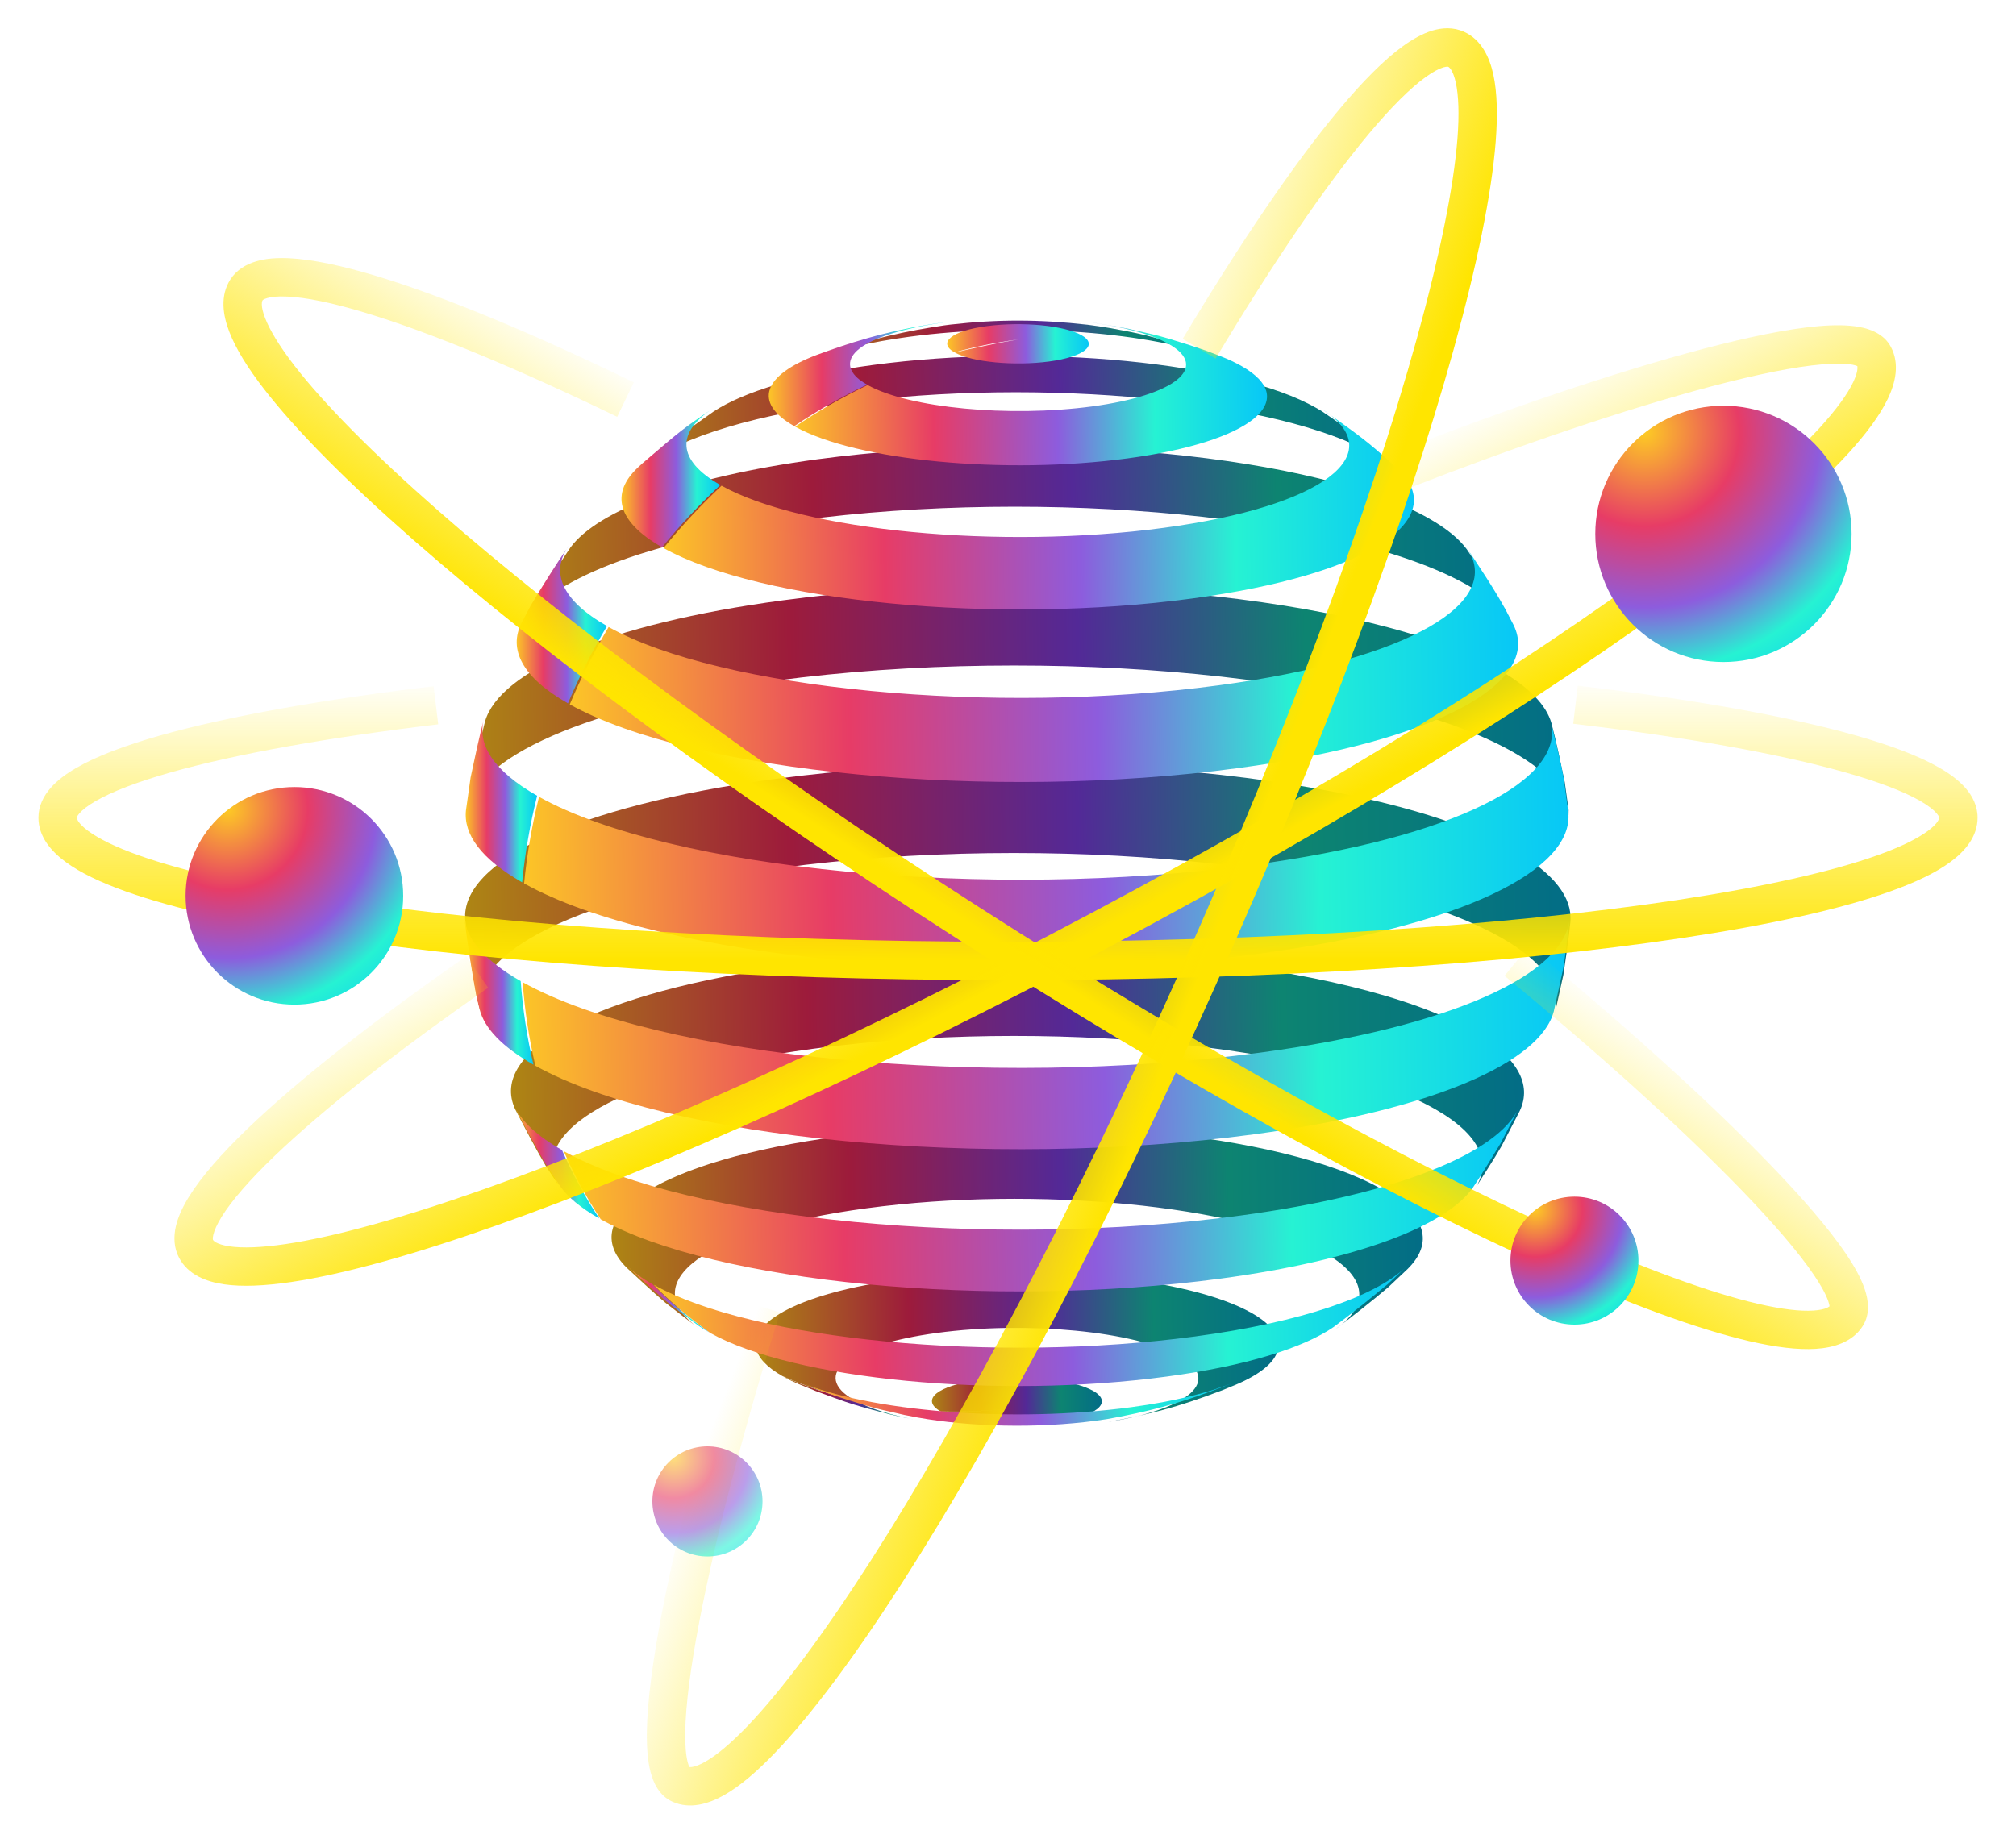 <svg width="35" height="32" viewBox="0 0 35 32" fill="none" xmlns="http://www.w3.org/2000/svg">
    <path d="M21.223 6.243L21.183 6.227C20.652 6.031 20.631 6.025 20.301 5.929C19.863 5.813 19.863 5.813 19.627 5.764C19.263 5.694 19.263 5.694 19.077 5.666L18.881 5.639C18.034 5.544 17.322 5.543 16.496 5.637L16.388 5.651C15.795 5.741 15.137 5.86 14.19 6.217C14.591 6.064 15.128 5.936 15.784 5.848C17.72 5.587 20.022 5.766 21.222 6.244" fill="url(#paint0_linear_740_7726)"/>
    <path d="M24.282 8.195L24.203 8.121C23.561 7.568 23.493 7.51 22.968 7.154C22.931 7.13 22.892 7.106 22.85 7.083C21.452 6.288 18.006 5.955 15.154 6.338C13.859 6.512 12.909 6.804 12.388 7.147C11.72 7.618 11.635 7.679 11.17 8.095L11.091 8.169C11.618 7.675 12.86 7.244 14.657 7.002C18.067 6.543 22.186 6.942 23.858 7.892C24.011 7.976 24.154 8.077 24.282 8.195Z" fill="url(#paint1_linear_740_7726)"/>
    <path d="M26.29 10.896L26.137 10.603C25.944 10.278 25.678 9.85 25.465 9.538C25.332 9.357 25.116 9.178 24.81 9.004C22.88 7.907 18.123 7.447 14.187 7.976C11.889 8.286 10.378 8.864 9.902 9.509C9.69 9.823 9.416 10.246 9.225 10.573L9.071 10.865C9.459 10.1 11.164 9.401 13.854 9.04C18.163 8.46 23.37 8.964 25.483 10.164C25.899 10.402 26.166 10.648 26.29 10.896Z" fill="url(#paint2_linear_740_7726)"/>
    <path d="M27.244 14.15L27.166 13.584C27.101 13.275 27.016 12.863 26.935 12.558C26.845 12.243 26.544 11.927 26.013 11.625C23.756 10.343 18.194 9.805 13.589 10.425C10.538 10.835 8.674 11.65 8.421 12.527C8.345 12.834 8.244 13.243 8.186 13.553L8.105 14.119C8.212 13.166 10.165 12.264 13.46 11.821C18.206 11.184 23.94 11.737 26.267 13.059C26.888 13.412 27.203 13.783 27.243 14.15" fill="url(#paint3_linear_740_7726)"/>
    <path d="M26.992 17.61L27.142 16.929C27.181 16.652 27.24 16.283 27.264 16.005C27.299 15.591 26.986 15.168 26.284 14.769C23.952 13.444 18.204 12.889 13.447 13.528C9.981 13.994 7.996 14.967 8.077 15.973C8.126 16.383 8.205 16.927 8.284 17.332L8.343 17.579C8.081 16.555 10.034 15.545 13.553 15.072C18.188 14.448 23.787 14.99 26.059 16.281C26.814 16.71 27.107 17.168 26.992 17.61Z" fill="url(#paint4_linear_740_7726)"/>
    <path d="M25.588 20.671C25.735 20.44 25.936 20.134 26.072 19.896L26.384 19.292C26.602 18.832 26.35 18.349 25.559 17.899C23.421 16.684 18.154 16.175 13.795 16.761C10.32 17.229 8.471 18.251 8.944 19.262C9.097 19.558 9.303 19.953 9.473 20.242L9.736 20.641C9.064 19.671 10.768 18.662 14.11 18.213C18.112 17.674 22.948 18.142 24.91 19.257C25.714 19.714 25.911 20.209 25.588 20.671" fill="url(#paint5_linear_740_7726)"/>
    <path d="M23.169 23.094C23.454 22.88 23.829 22.586 24.1 22.355L24.434 22.04C24.891 21.593 24.777 21.098 23.981 20.646C22.269 19.673 18.051 19.265 14.56 19.735C11.458 20.151 9.973 21.122 10.881 22.015C11.081 22.199 11.344 22.447 11.551 22.621C11.729 22.758 11.964 22.945 12.147 23.074C10.992 22.278 12.229 21.359 15.043 20.982C17.988 20.586 21.547 20.93 22.991 21.751C23.763 22.189 23.775 22.676 23.168 23.094" fill="url(#paint6_linear_740_7726)"/>
    <path d="M14.841 24.319C14.415 24.22 14 24.081 13.6 23.906C13.684 23.953 13.772 23.995 13.861 24.033L14.161 24.155C14.692 24.351 14.712 24.358 15.043 24.454C15.481 24.57 15.481 24.57 15.716 24.619L15.943 24.663C15.486 24.58 15.1 24.463 14.841 24.318" fill="url(#paint7_linear_740_7726)"/>
    <path d="M14.829 24.313C14.064 23.878 14.709 23.356 16.27 23.146C17.831 22.936 19.717 23.118 20.483 23.553C21.216 23.969 20.657 24.466 19.24 24.692C19.957 24.559 20.413 24.448 21.218 24.143L21.452 24.047C22.3 23.689 22.463 23.217 21.731 22.801C20.629 22.175 17.91 21.912 15.66 22.213C13.411 22.515 12.481 23.269 13.584 23.896C13.986 24.073 14.403 24.212 14.83 24.313" fill="url(#paint8_linear_740_7726)"/>
    <path d="M17.654 24.439C17.218 24.5 16.777 24.524 16.336 24.512C16.698 24.714 17.576 24.798 18.304 24.7C19.035 24.602 19.337 24.357 18.979 24.153C18.62 23.949 17.737 23.865 17.006 23.963C16.274 24.061 15.972 24.306 16.331 24.51C16.773 24.523 17.215 24.499 17.654 24.44" fill="url(#paint9_linear_740_7726)"/>
    <path d="M16.57 6.118C16.272 5.949 16.523 5.744 17.133 5.663C17.743 5.581 18.478 5.652 18.777 5.821C19.075 5.991 18.824 6.195 18.215 6.277C17.606 6.359 16.877 6.288 16.576 6.121C16.903 6.045 17.342 5.949 17.674 5.895C17.302 5.945 16.934 6.02 16.572 6.118" fill="url(#paint10_linear_740_7726)"/>
    <path d="M19.061 5.616C19.409 5.673 19.423 5.675 19.611 5.714C20.024 5.808 20.049 5.812 20.285 5.879C20.785 6.033 20.838 6.049 21.168 6.177L21.208 6.193C21.327 6.239 21.443 6.294 21.554 6.356C22.606 6.954 21.72 7.672 19.576 7.96C17.442 8.247 14.866 8.001 13.805 7.409C14.205 7.137 14.626 6.895 15.063 6.686C15.779 7.085 17.517 7.251 18.958 7.058C20.405 6.863 21.003 6.378 20.294 5.975C19.98 5.797 19.466 5.665 18.865 5.59L19.061 5.616" fill="url(#paint11_linear_740_7726)"/>
    <path d="M13.789 7.4C13.059 6.986 13.263 6.512 14.174 6.165C14.657 5.99 15.319 5.749 16.372 5.599L16.481 5.585C14.821 5.812 14.509 6.266 14.921 6.592C14.963 6.624 15.007 6.653 15.053 6.68C14.614 6.888 14.192 7.129 13.789 7.4Z" fill="url(#paint12_linear_740_7726)"/>
    <path d="M24.189 8.072L24.268 8.145C25.2 9.023 23.751 9.983 20.697 10.393C17.303 10.85 13.207 10.457 11.52 9.517C11.831 9.134 12.167 8.772 12.527 8.434C13.939 9.22 17.365 9.548 20.203 9.166C22.972 8.794 24.162 7.884 22.953 7.104C23.583 7.552 23.753 7.672 24.189 8.072Z" fill="url(#paint13_linear_740_7726)"/>
    <path d="M11.494 9.503C10.703 9.053 10.601 8.561 11.075 8.118L11.154 8.045C11.82 7.475 11.86 7.441 12.372 7.096C11.747 7.506 11.742 7.988 12.506 8.422C12.144 8.759 11.806 9.12 11.494 9.503" fill="url(#paint14_linear_740_7726)"/>
    <path d="M26.121 10.553L26.274 10.847C26.778 11.853 24.948 12.874 21.49 13.339C17.201 13.916 12.024 13.42 9.892 12.232C10.086 11.769 10.312 11.321 10.566 10.888C12.515 11.974 17.244 12.427 21.161 11.9C24.474 11.454 26.151 10.45 25.448 9.49C25.659 9.803 25.938 10.223 26.12 10.554" fill="url(#paint15_linear_740_7726)"/>
    <path d="M9.86 12.214C9.066 11.762 8.822 11.277 9.055 10.816L9.209 10.523C9.403 10.199 9.671 9.771 9.886 9.46C9.547 9.92 9.734 10.415 10.538 10.871C10.282 11.303 10.056 11.752 9.86 12.214Z" fill="url(#paint16_linear_740_7726)"/>
    <path d="M27.15 13.534L27.227 14.101C27.336 15.112 25.353 16.092 21.872 16.56C17.149 17.195 11.447 16.649 9.099 15.341C9.149 14.834 9.235 14.331 9.358 13.837C11.636 15.106 17.167 15.635 21.749 15.02C25.27 14.546 27.212 13.533 26.918 12.508C26.991 12.815 27.099 13.223 27.149 13.534" fill="url(#paint17_linear_740_7726)"/>
    <path d="M9.065 15.322C8.354 14.917 8.043 14.488 8.09 14.069L8.17 13.502C8.235 13.194 8.322 12.782 8.404 12.477C8.276 12.923 8.564 13.385 9.325 13.818C9.202 14.312 9.115 14.815 9.065 15.322Z" fill="url(#paint18_linear_740_7726)"/>
    <path d="M27.126 16.879L26.976 17.561C26.744 18.451 24.862 19.281 21.767 19.698C17.155 20.318 11.588 19.785 9.295 18.507C9.183 18.03 9.109 17.545 9.074 17.056C11.429 18.368 17.145 18.916 21.879 18.279C25.206 17.831 27.168 16.918 27.249 15.955C27.215 16.233 27.18 16.605 27.127 16.879" fill="url(#paint19_linear_740_7726)"/>
    <path d="M9.261 18.488C8.715 18.178 8.41 17.852 8.327 17.529L8.268 17.282C8.193 16.877 8.106 16.333 8.061 15.923C8.091 16.298 8.407 16.677 9.04 17.037C9.075 17.526 9.149 18.011 9.261 18.488" fill="url(#paint20_linear_740_7726)"/>
    <path d="M26.056 19.847C25.913 20.081 25.726 20.395 25.572 20.622C25.106 21.287 23.563 21.884 21.2 22.202C17.218 22.738 12.41 22.277 10.429 21.173C10.182 20.798 9.967 20.402 9.787 19.99C11.945 21.191 17.182 21.694 21.52 21.11C24.265 20.741 25.996 20.025 26.368 19.243L26.056 19.847Z" fill="url(#paint21_linear_740_7726)"/>
    <path d="M10.401 21.157C10.079 20.974 9.852 20.783 9.719 20.591L9.458 20.19C9.294 19.899 9.077 19.511 8.93 19.21C9.051 19.468 9.322 19.725 9.756 19.97C9.937 20.382 10.153 20.778 10.401 21.154" fill="url(#paint22_linear_740_7726)"/>
    <path d="M24.085 22.306C23.811 22.535 23.44 22.833 23.153 23.044C22.625 23.408 21.629 23.72 20.258 23.904C17.327 24.299 13.789 23.96 12.332 23.148C11.98 22.899 11.652 22.619 11.35 22.311C13.077 23.274 17.271 23.675 20.746 23.208C22.614 22.957 23.895 22.505 24.42 21.991L24.086 22.306" fill="url(#paint23_linear_740_7726)"/>
    <path d="M12.309 23.136C12.245 23.099 12.185 23.063 12.132 23.025C11.952 22.89 11.71 22.714 11.536 22.572C11.333 22.392 11.06 22.156 10.866 21.966C11.004 22.096 11.157 22.207 11.323 22.297C11.626 22.605 11.956 22.886 12.309 23.136Z" fill="url(#paint24_linear_740_7726)"/>
    <path d="M21.202 24.094C20.692 24.284 20.211 24.464 19.224 24.642C19.16 24.652 19.094 24.662 19.027 24.671C17.998 24.809 16.826 24.777 15.929 24.615L15.702 24.571C15.29 24.478 15.266 24.473 15.028 24.405C14.528 24.251 14.476 24.235 14.145 24.107L13.846 23.985C15.08 24.512 17.56 24.716 19.639 24.436C20.397 24.334 21.005 24.181 21.436 23.999L21.202 24.095" fill="url(#paint25_linear_740_7726)"/>
    <g style="mix-blend-mode:hard-light">
        <path fill-rule="evenodd" clip-rule="evenodd" d="M32.03 13.411C30.874 13.084 29.232 12.795 27.313 12.568L27.391 11.906C29.325 12.135 31.006 12.429 32.211 12.769C32.811 12.939 33.312 13.125 33.669 13.331C33.848 13.434 34.006 13.55 34.124 13.685C34.243 13.821 34.333 13.994 34.333 14.198C34.333 14.53 34.112 14.784 33.863 14.967C33.605 15.158 33.246 15.327 32.815 15.48C31.951 15.789 30.718 16.061 29.217 16.287C26.21 16.741 22.068 17.02 17.5 17.02C12.932 17.02 8.79 16.741 5.783 16.287C4.282 16.061 3.05 15.789 2.185 15.48C1.755 15.327 1.395 15.158 1.138 14.967C0.889 14.784 0.667 14.53 0.667 14.198C0.667 13.995 0.757 13.823 0.874 13.688C0.991 13.553 1.147 13.437 1.324 13.335C1.678 13.13 2.173 12.945 2.765 12.776C3.956 12.438 5.618 12.145 7.528 11.916L7.608 12.578C5.712 12.805 4.089 13.092 2.948 13.417C2.374 13.581 1.941 13.748 1.658 13.912C1.516 13.994 1.428 14.066 1.378 14.124C1.354 14.151 1.343 14.171 1.338 14.183C1.335 14.189 1.334 14.193 1.334 14.195C1.333 14.197 1.333 14.197 1.333 14.198C1.333 14.209 1.342 14.291 1.533 14.431C1.715 14.565 2.004 14.709 2.409 14.853C3.214 15.14 4.398 15.404 5.883 15.629C8.847 16.076 12.955 16.354 17.5 16.354C22.045 16.354 26.153 16.076 29.118 15.629C30.603 15.404 31.786 15.14 32.592 14.853C32.996 14.709 33.285 14.565 33.467 14.431C33.658 14.291 33.667 14.209 33.667 14.198C33.667 14.197 33.667 14.196 33.667 14.194C33.666 14.193 33.665 14.189 33.663 14.183C33.657 14.171 33.646 14.15 33.621 14.122C33.571 14.064 33.481 13.991 33.337 13.908C33.05 13.743 32.611 13.575 32.03 13.411Z" fill="url(#paint26_linear_740_7726)"/>
    </g>
    <g style="mix-blend-mode:hard-light">
        <path fill-rule="evenodd" clip-rule="evenodd" d="M29.747 6.7C28.218 7.102 26.281 7.767 24.48 8.469L24.238 7.848C26.052 7.141 28.015 6.466 29.577 6.056C30.356 5.851 31.049 5.708 31.579 5.663C31.843 5.641 32.085 5.641 32.286 5.679C32.473 5.714 32.709 5.799 32.828 6.024C32.984 6.317 32.908 6.646 32.775 6.925C32.636 7.214 32.399 7.532 32.091 7.87C31.473 8.548 30.512 9.368 29.294 10.273C26.853 12.086 23.327 14.279 19.295 16.425C15.263 18.572 11.475 20.272 8.608 21.284C7.177 21.79 5.961 22.129 5.052 22.263C4.6 22.329 4.204 22.349 3.887 22.302C3.581 22.257 3.266 22.137 3.11 21.844C3.015 21.665 3.013 21.471 3.053 21.296C3.093 21.123 3.177 20.947 3.285 20.774C3.501 20.427 3.85 20.031 4.294 19.603C5.186 18.744 6.516 17.705 8.095 16.605L8.475 17.152C6.908 18.244 5.612 19.26 4.757 20.083C4.327 20.497 4.023 20.848 3.85 21.126C3.764 21.265 3.72 21.37 3.703 21.444C3.695 21.48 3.694 21.503 3.695 21.516C3.695 21.522 3.696 21.526 3.697 21.528C3.697 21.53 3.698 21.53 3.698 21.531C3.703 21.541 3.75 21.608 3.984 21.643C4.207 21.676 4.53 21.666 4.955 21.604C5.801 21.479 6.97 21.156 8.386 20.656C11.213 19.658 14.97 17.973 18.982 15.837C22.994 13.702 26.489 11.526 28.896 9.738C30.102 8.842 31.023 8.053 31.599 7.421C31.888 7.103 32.076 6.841 32.173 6.637C32.251 6.474 32.252 6.391 32.246 6.357C32.232 6.351 32.206 6.342 32.162 6.333C32.048 6.312 31.874 6.307 31.636 6.327C31.163 6.367 30.513 6.499 29.747 6.7Z" fill="url(#paint27_linear_740_7726)"/>
    </g>
    <g style="mix-blend-mode:hard-light">
        <path fill-rule="evenodd" clip-rule="evenodd" d="M30.241 20.672C29.142 19.536 27.614 18.172 26.121 16.945L26.544 16.43C28.047 17.667 29.597 19.048 30.719 20.209C31.279 20.788 31.743 21.323 32.042 21.763C32.19 21.982 32.309 22.193 32.374 22.387C32.435 22.567 32.476 22.814 32.338 23.029C32.159 23.308 31.835 23.403 31.527 23.423C31.207 23.444 30.813 23.392 30.368 23.289C29.474 23.082 28.289 22.646 26.904 22.026C24.128 20.785 20.49 18.784 16.645 16.318C12.8 13.852 9.463 11.381 7.177 9.376C6.036 8.375 5.145 7.481 4.583 6.754C4.304 6.393 4.093 6.056 3.979 5.757C3.868 5.468 3.819 5.135 3.998 4.855C4.107 4.685 4.275 4.589 4.448 4.538C4.618 4.487 4.813 4.475 5.017 4.484C5.425 4.503 5.941 4.614 6.532 4.792C7.717 5.149 9.274 5.8 11.005 6.639L10.715 7.238C8.996 6.406 7.475 5.772 6.339 5.43C5.768 5.257 5.313 5.164 4.986 5.15C4.823 5.142 4.709 5.155 4.636 5.177C4.601 5.187 4.581 5.198 4.57 5.205C4.565 5.209 4.562 5.211 4.561 5.213C4.559 5.214 4.559 5.215 4.559 5.215C4.552 5.225 4.516 5.298 4.601 5.519C4.682 5.73 4.848 6.007 5.11 6.347C5.633 7.023 6.487 7.885 7.616 8.875C9.871 10.852 13.178 13.304 17.004 15.757C20.83 18.211 24.438 20.194 27.175 21.418C28.547 22.031 29.686 22.447 30.518 22.64C30.937 22.737 31.258 22.773 31.483 22.758C31.663 22.746 31.736 22.707 31.763 22.684C31.762 22.669 31.757 22.642 31.742 22.599C31.705 22.489 31.625 22.335 31.49 22.137C31.224 21.744 30.791 21.242 30.241 20.672Z" fill="url(#paint28_linear_740_7726)"/>
    </g>
    <g style="mix-blend-mode:hard-light">
        <path fill-rule="evenodd" clip-rule="evenodd" d="M12.139 28.168C12.435 26.615 12.965 24.636 13.541 22.791L12.905 22.593C12.325 24.451 11.787 26.456 11.484 28.043C11.334 28.834 11.239 29.535 11.23 30.067C11.226 30.331 11.243 30.573 11.294 30.771C11.342 30.955 11.443 31.184 11.676 31.288C11.979 31.424 12.302 31.325 12.571 31.173C12.85 31.015 13.151 30.756 13.466 30.426C14.101 29.762 14.852 28.748 15.672 27.47C17.313 24.91 19.258 21.242 21.122 17.072C22.986 12.902 24.422 9.006 25.235 6.075C25.641 4.612 25.895 3.376 25.967 2.461C26.002 2.005 25.994 1.608 25.926 1.295C25.86 0.993 25.718 0.687 25.415 0.551C25.231 0.469 25.037 0.48 24.865 0.532C24.695 0.584 24.525 0.68 24.36 0.799C24.029 1.039 23.657 1.415 23.262 1.887C22.466 2.836 21.521 4.234 20.532 5.885L21.104 6.227C22.085 4.588 23.01 3.225 23.772 2.315C24.155 1.858 24.485 1.531 24.75 1.339C24.883 1.244 24.985 1.192 25.058 1.17C25.093 1.16 25.116 1.158 25.128 1.158C25.135 1.158 25.139 1.158 25.14 1.159C25.142 1.159 25.143 1.159 25.143 1.16C25.154 1.164 25.224 1.206 25.275 1.437C25.323 1.658 25.336 1.981 25.303 2.409C25.236 3.261 24.994 4.45 24.593 5.897C23.791 8.787 22.369 12.65 20.514 16.8C18.659 20.949 16.729 24.586 15.111 27.111C14.3 28.375 13.576 29.348 12.985 29.966C12.688 30.276 12.439 30.482 12.243 30.593C12.086 30.682 12.003 30.689 11.968 30.685C11.961 30.671 11.95 30.646 11.939 30.602C11.91 30.49 11.893 30.317 11.896 30.078C11.904 29.603 11.99 28.946 12.139 28.168Z" fill="url(#paint29_linear_740_7726)"/>
    </g>
    <ellipse opacity="0.6" cx="12.282" cy="26.072" rx="0.956" ry="0.956" fill="url(#paint30_radial_740_7726)"/>
    <ellipse cx="5.111" cy="15.556" rx="1.889" ry="1.889" fill="url(#paint31_radial_740_7726)"/>
    <ellipse cx="29.921" cy="9.271" rx="2.225" ry="2.225" fill="url(#paint32_radial_740_7726)"/>
    <ellipse cx="27.334" cy="21.891" rx="1.111" ry="1.111" fill="url(#paint33_radial_740_7726)"/>
    <defs>
        <linearGradient id="paint0_linear_740_7726" x1="14.096" y1="5.888" x2="21.612" y2="5.597" gradientUnits="userSpaceOnUse">
            <stop stop-color="#AE8A12"/>
            <stop offset="0.286" stop-color="#9D1B3B"/>
            <stop offset="0.531" stop-color="#532997"/>
            <stop offset="0.724" stop-color="#0D8471"/>
            <stop offset="1" stop-color="#00678B"/>
        </linearGradient>
        <linearGradient id="paint1_linear_740_7726" x1="10.916" y1="7.134" x2="25.025" y2="6.79" gradientUnits="userSpaceOnUse">
            <stop stop-color="#AE8A12"/>
            <stop offset="0.286" stop-color="#9D1B3B"/>
            <stop offset="0.531" stop-color="#532997"/>
            <stop offset="0.724" stop-color="#0D8471"/>
            <stop offset="1" stop-color="#00678B"/>
        </linearGradient>
        <linearGradient id="paint2_linear_740_7726" x1="8.844" y1="9.243" x2="27.262" y2="8.867" gradientUnits="userSpaceOnUse">
            <stop stop-color="#AE8A12"/>
            <stop offset="0.286" stop-color="#9D1B3B"/>
            <stop offset="0.531" stop-color="#532997"/>
            <stop offset="0.724" stop-color="#0D8471"/>
            <stop offset="1" stop-color="#00678B"/>
        </linearGradient>
        <linearGradient id="paint3_linear_740_7726" x1="7.852" y1="12.054" x2="28.326" y2="11.687" gradientUnits="userSpaceOnUse">
            <stop stop-color="#AE8A12"/>
            <stop offset="0.286" stop-color="#9D1B3B"/>
            <stop offset="0.531" stop-color="#532997"/>
            <stop offset="0.724" stop-color="#0D8471"/>
            <stop offset="1" stop-color="#00678B"/>
        </linearGradient>
        <linearGradient id="paint4_linear_740_7726" x1="7.82" y1="15.322" x2="28.354" y2="14.984" gradientUnits="userSpaceOnUse">
            <stop stop-color="#AE8A12"/>
            <stop offset="0.286" stop-color="#9D1B3B"/>
            <stop offset="0.531" stop-color="#532997"/>
            <stop offset="0.724" stop-color="#0D8471"/>
            <stop offset="1" stop-color="#00678B"/>
        </linearGradient>
        <linearGradient id="paint5_linear_740_7726" x1="8.638" y1="18.485" x2="27.455" y2="18.188" gradientUnits="userSpaceOnUse">
            <stop stop-color="#AE8A12"/>
            <stop offset="0.286" stop-color="#9D1B3B"/>
            <stop offset="0.531" stop-color="#532997"/>
            <stop offset="0.724" stop-color="#0D8471"/>
            <stop offset="1" stop-color="#00678B"/>
        </linearGradient>
        <linearGradient id="paint6_linear_740_7726" x1="10.431" y1="21.223" x2="25.5" y2="21.001" gradientUnits="userSpaceOnUse">
            <stop stop-color="#AE8A12"/>
            <stop offset="0.286" stop-color="#9D1B3B"/>
            <stop offset="0.531" stop-color="#532997"/>
            <stop offset="0.724" stop-color="#0D8471"/>
            <stop offset="1" stop-color="#00678B"/>
        </linearGradient>
        <linearGradient id="paint7_linear_740_7726" x1="13.569" y1="24.265" x2="16.076" y2="24.236" gradientUnits="userSpaceOnUse">
            <stop stop-color="#AE8A12"/>
            <stop offset="0.286" stop-color="#9D1B3B"/>
            <stop offset="0.531" stop-color="#532997"/>
            <stop offset="0.724" stop-color="#0D8471"/>
            <stop offset="1" stop-color="#00678B"/>
        </linearGradient>
        <linearGradient id="paint8_linear_740_7726" x1="13" y1="23.322" x2="22.71" y2="23.195" gradientUnits="userSpaceOnUse">
            <stop stop-color="#AE8A12"/>
            <stop offset="0.286" stop-color="#9D1B3B"/>
            <stop offset="0.531" stop-color="#532997"/>
            <stop offset="0.724" stop-color="#0D8471"/>
            <stop offset="1" stop-color="#00678B"/>
        </linearGradient>
        <linearGradient id="paint9_linear_740_7726" x1="16.141" y1="24.31" x2="19.297" y2="24.268" gradientUnits="userSpaceOnUse">
            <stop stop-color="#AE8A12"/>
            <stop offset="0.286" stop-color="#9D1B3B"/>
            <stop offset="0.531" stop-color="#532997"/>
            <stop offset="0.724" stop-color="#0D8471"/>
            <stop offset="1" stop-color="#00678B"/>
        </linearGradient>
        <linearGradient id="paint10_linear_740_7726" x1="16.412" y1="5.952" x2="19.042" y2="5.917" gradientUnits="userSpaceOnUse">
            <stop stop-color="#FDCB24"/>
            <stop offset="0.286" stop-color="#E73C66"/>
            <stop offset="0.531" stop-color="#8D5CDD"/>
            <stop offset="0.724" stop-color="#26F2D3"/>
            <stop offset="1" stop-color="#00BDFF"/>
        </linearGradient>
        <linearGradient id="paint11_linear_740_7726" x1="13.696" y1="6.769" x2="22.462" y2="6.662" gradientUnits="userSpaceOnUse">
            <stop stop-color="#FDCB24"/>
            <stop offset="0.286" stop-color="#E73C66"/>
            <stop offset="0.531" stop-color="#8D5CDD"/>
            <stop offset="0.724" stop-color="#26F2D3"/>
            <stop offset="1" stop-color="#00BDFF"/>
        </linearGradient>
        <linearGradient id="paint12_linear_740_7726" x1="13.305" y1="6.445" x2="16.659" y2="6.423" gradientUnits="userSpaceOnUse">
            <stop stop-color="#FDCB24"/>
            <stop offset="0.286" stop-color="#E73C66"/>
            <stop offset="0.531" stop-color="#8D5CDD"/>
            <stop offset="0.724" stop-color="#26F2D3"/>
            <stop offset="1" stop-color="#00BDFF"/>
        </linearGradient>
        <linearGradient id="paint13_linear_740_7726" x1="11.347" y1="8.753" x2="25.287" y2="8.558" gradientUnits="userSpaceOnUse">
            <stop stop-color="#FDCB24"/>
            <stop offset="0.286" stop-color="#E73C66"/>
            <stop offset="0.531" stop-color="#8D5CDD"/>
            <stop offset="0.724" stop-color="#26F2D3"/>
            <stop offset="1" stop-color="#00BDFF"/>
        </linearGradient>
        <linearGradient id="paint14_linear_740_7726" x1="10.767" y1="8.236" x2="12.603" y2="8.231" gradientUnits="userSpaceOnUse">
            <stop stop-color="#FDCB24"/>
            <stop offset="0.286" stop-color="#E73C66"/>
            <stop offset="0.531" stop-color="#8D5CDD"/>
            <stop offset="0.724" stop-color="#26F2D3"/>
            <stop offset="1" stop-color="#00BDFF"/>
        </linearGradient>
        <linearGradient id="paint15_linear_740_7726" x1="9.674" y1="11.427" x2="27.29" y2="11.163" gradientUnits="userSpaceOnUse">
            <stop stop-color="#FDCB24"/>
            <stop offset="0.286" stop-color="#E73C66"/>
            <stop offset="0.531" stop-color="#8D5CDD"/>
            <stop offset="0.724" stop-color="#26F2D3"/>
            <stop offset="1" stop-color="#00BDFF"/>
        </linearGradient>
        <linearGradient id="paint16_linear_740_7726" x1="8.95" y1="10.764" x2="10.627" y2="10.761" gradientUnits="userSpaceOnUse">
            <stop stop-color="#FDCB24"/>
            <stop offset="0.286" stop-color="#E73C66"/>
            <stop offset="0.531" stop-color="#8D5CDD"/>
            <stop offset="0.724" stop-color="#26F2D3"/>
            <stop offset="1" stop-color="#00BDFF"/>
        </linearGradient>
        <linearGradient id="paint17_linear_740_7726" x1="8.859" y1="14.553" x2="28.258" y2="14.249" gradientUnits="userSpaceOnUse">
            <stop stop-color="#FDCB24"/>
            <stop offset="0.286" stop-color="#E73C66"/>
            <stop offset="0.531" stop-color="#8D5CDD"/>
            <stop offset="0.724" stop-color="#26F2D3"/>
            <stop offset="1" stop-color="#00BDFF"/>
        </linearGradient>
        <linearGradient id="paint18_linear_740_7726" x1="8.069" y1="13.825" x2="9.396" y2="13.822" gradientUnits="userSpaceOnUse">
            <stop stop-color="#FDCB24"/>
            <stop offset="0.286" stop-color="#E73C66"/>
            <stop offset="0.531" stop-color="#8D5CDD"/>
            <stop offset="0.724" stop-color="#26F2D3"/>
            <stop offset="1" stop-color="#00BDFF"/>
        </linearGradient>
        <linearGradient id="paint19_linear_740_7726" x1="8.834" y1="17.851" x2="28.278" y2="17.521" gradientUnits="userSpaceOnUse">
            <stop stop-color="#FDCB24"/>
            <stop offset="0.286" stop-color="#E73C66"/>
            <stop offset="0.531" stop-color="#8D5CDD"/>
            <stop offset="0.724" stop-color="#26F2D3"/>
            <stop offset="1" stop-color="#00BDFF"/>
        </linearGradient>
        <linearGradient id="paint20_linear_740_7726" x1="8.045" y1="17.138" x2="9.329" y2="17.136" gradientUnits="userSpaceOnUse">
            <stop stop-color="#FDCB24"/>
            <stop offset="0.286" stop-color="#E73C66"/>
            <stop offset="0.531" stop-color="#8D5CDD"/>
            <stop offset="0.724" stop-color="#26F2D3"/>
            <stop offset="1" stop-color="#00BDFF"/>
        </linearGradient>
        <linearGradient id="paint21_linear_740_7726" x1="9.568" y1="20.75" x2="27.305" y2="20.406" gradientUnits="userSpaceOnUse">
            <stop stop-color="#FDCB24"/>
            <stop offset="0.286" stop-color="#E73C66"/>
            <stop offset="0.531" stop-color="#8D5CDD"/>
            <stop offset="0.724" stop-color="#26F2D3"/>
            <stop offset="1" stop-color="#00BDFF"/>
        </linearGradient>
        <linearGradient id="paint22_linear_740_7726" x1="8.91" y1="20.132" x2="10.485" y2="20.128" gradientUnits="userSpaceOnUse">
            <stop stop-color="#FDCB24"/>
            <stop offset="0.286" stop-color="#E73C66"/>
            <stop offset="0.531" stop-color="#8D5CDD"/>
            <stop offset="0.724" stop-color="#26F2D3"/>
            <stop offset="1" stop-color="#00BDFF"/>
        </linearGradient>
        <linearGradient id="paint23_linear_740_7726" x1="11.177" y1="22.975" x2="25.157" y2="22.647" gradientUnits="userSpaceOnUse">
            <stop stop-color="#FDCB24"/>
            <stop offset="0.286" stop-color="#E73C66"/>
            <stop offset="0.531" stop-color="#8D5CDD"/>
            <stop offset="0.724" stop-color="#26F2D3"/>
            <stop offset="1" stop-color="#00BDFF"/>
        </linearGradient>
        <linearGradient id="paint24_linear_740_7726" x1="10.847" y1="22.52" x2="12.391" y2="22.513" gradientUnits="userSpaceOnUse">
            <stop stop-color="#FDCB24"/>
            <stop offset="0.286" stop-color="#E73C66"/>
            <stop offset="0.531" stop-color="#8D5CDD"/>
            <stop offset="0.724" stop-color="#26F2D3"/>
            <stop offset="1" stop-color="#00BDFF"/>
        </linearGradient>
        <linearGradient id="paint25_linear_740_7726" x1="13.745" y1="24.351" x2="21.857" y2="24.054" gradientUnits="userSpaceOnUse">
            <stop stop-color="#FDCB24"/>
            <stop offset="0.286" stop-color="#E73C66"/>
            <stop offset="0.531" stop-color="#8D5CDD"/>
            <stop offset="0.724" stop-color="#26F2D3"/>
            <stop offset="1" stop-color="#00BDFF"/>
        </linearGradient>
        <linearGradient id="paint26_linear_740_7726" x1="17.5" y1="16.687" x2="17.5" y2="11.743" gradientUnits="userSpaceOnUse">
            <stop stop-color="#FFE500"/>
            <stop offset="1" stop-color="#FFE500" stop-opacity="0"/>
        </linearGradient>
        <linearGradient id="paint27_linear_740_7726" x1="19.139" y1="16.131" x2="16.816" y2="11.767" gradientUnits="userSpaceOnUse">
            <stop stop-color="#FFE500"/>
            <stop offset="1" stop-color="#FFE500" stop-opacity="0"/>
        </linearGradient>
        <linearGradient id="paint28_linear_740_7726" x1="16.825" y1="16.038" x2="19.493" y2="11.876" gradientUnits="userSpaceOnUse">
            <stop stop-color="#FFE500"/>
            <stop offset="1" stop-color="#FFE500" stop-opacity="0"/>
        </linearGradient>
        <linearGradient id="paint29_linear_740_7726" x1="20.818" y1="16.936" x2="16.107" y2="15.108" gradientUnits="userSpaceOnUse">
            <stop stop-color="#FFE500"/>
            <stop offset="1" stop-color="#FFE500" stop-opacity="0"/>
        </linearGradient>
        <radialGradient id="paint30_radial_740_7726" cx="0" cy="0" r="1" gradientUnits="userSpaceOnUse" gradientTransform="translate(11.695 25.311) rotate(45.002) scale(2.465)">
            <stop stop-color="#FDCB24"/>
            <stop offset="0.286" stop-color="#E73C66"/>
            <stop offset="0.531" stop-color="#8D5CDD"/>
            <stop offset="0.724" stop-color="#26F2D3"/>
            <stop offset="1" stop-color="#00BDFF"/>
        </radialGradient>
        <radialGradient id="paint31_radial_740_7726" cx="0" cy="0" r="1" gradientUnits="userSpaceOnUse" gradientTransform="translate(3.951 14.054) rotate(45.002) scale(4.87)">
            <stop stop-color="#FDCB24"/>
            <stop offset="0.286" stop-color="#E73C66"/>
            <stop offset="0.531" stop-color="#8D5CDD"/>
            <stop offset="0.724" stop-color="#26F2D3"/>
            <stop offset="1" stop-color="#00BDFF"/>
        </radialGradient>
        <radialGradient id="paint32_radial_740_7726" cx="0" cy="0" r="1" gradientUnits="userSpaceOnUse" gradientTransform="translate(28.555 7.501) rotate(45.002) scale(5.736)">
            <stop stop-color="#FDCB24"/>
            <stop offset="0.286" stop-color="#E73C66"/>
            <stop offset="0.531" stop-color="#8D5CDD"/>
            <stop offset="0.724" stop-color="#26F2D3"/>
            <stop offset="1" stop-color="#00BDFF"/>
        </radialGradient>
        <radialGradient id="paint33_radial_740_7726" cx="0" cy="0" r="1" gradientUnits="userSpaceOnUse" gradientTransform="translate(26.652 21.007) rotate(45.002) scale(2.865)">
            <stop stop-color="#FDCB24"/>
            <stop offset="0.286" stop-color="#E73C66"/>
            <stop offset="0.531" stop-color="#8D5CDD"/>
            <stop offset="0.724" stop-color="#26F2D3"/>
            <stop offset="1" stop-color="#00BDFF"/>
        </radialGradient>
    </defs>
</svg>
